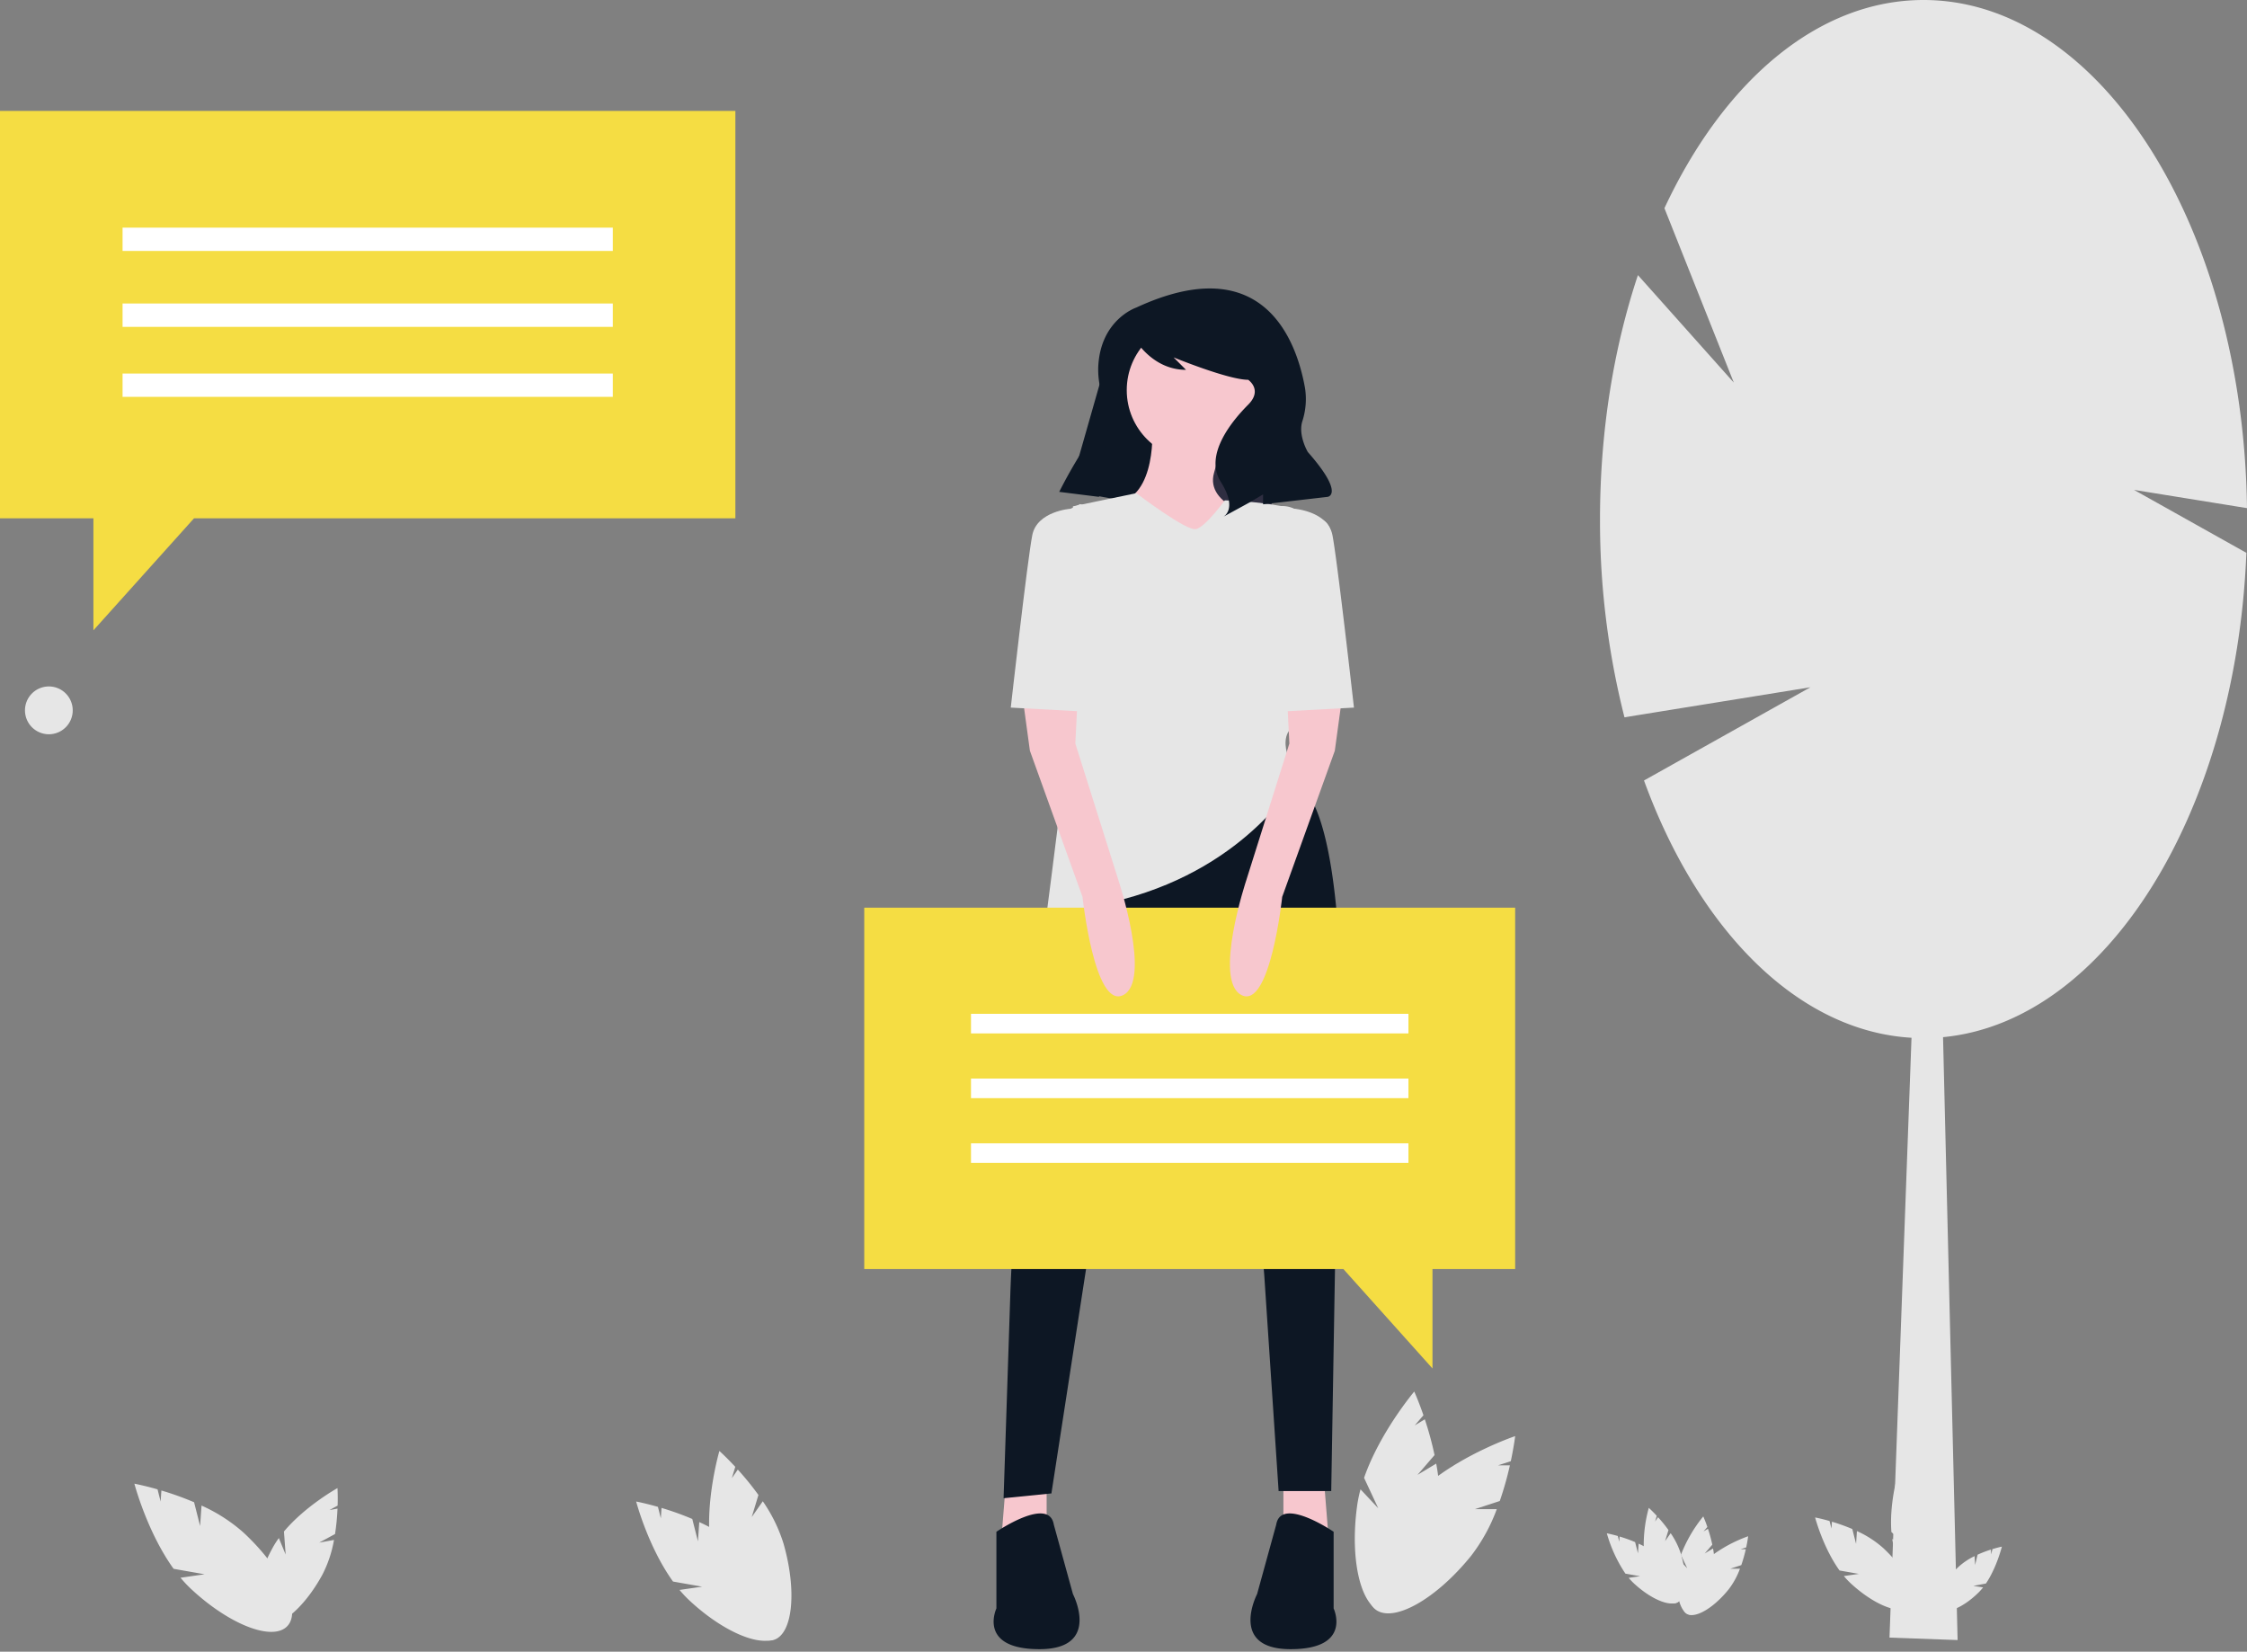 <svg xmlns="http://www.w3.org/2000/svg" width="385" height="283" fill="none" viewBox="0 0 385 283">
  <rect x="0" y="0" width="385" height="283" fill="#808080" stroke="none"/>
  <path fill="#E6E6E6" d="m34.288 261.468-1.032-4.075a52.553 52.553 0 0 0-5.604-2.014l-.13 1.893-.528-2.086c-2.362-.676-3.969-.973-3.969-.973s2.17 8.267 6.723 14.588l5.303.933-4.12.595c.573.69 1.188 1.344 1.843 1.957 6.622 6.157 13.997 8.982 16.474 6.31 2.476-2.673-.885-9.831-7.506-15.988a28.115 28.115 0 0 0-7.213-4.646l-.242 3.506z"/>
  <path fill="#E6E6E6" d="m54.69 264.312 2.715-1.474a38.83 38.83 0 0 0 .422-4.359l-1.37.251 1.389-.755a34.918 34.918 0 0 0-.023-3.005s-5.493 3.046-9.17 7.436l.292 3.949-1.167-2.828c-.388.533-.742 1.09-1.06 1.668-3.188 5.836-3.869 11.604-1.52 12.885 2.349 1.28 6.837-2.413 10.025-8.249a20.71 20.71 0 0 0 2.006-5.983l-2.538.464zm64.895-.224-.969-3.83a49.983 49.983 0 0 0-5.267-1.893l-.123 1.78-.496-1.961c-2.22-.635-3.73-.914-3.73-.914s2.04 7.77 6.318 13.71l4.985.878-3.873.559a20.08 20.08 0 0 0 1.733 1.839c6.223 5.787 13.155 8.442 15.483 5.931 2.327-2.512-.831-9.24-7.055-15.027a26.446 26.446 0 0 0-6.779-4.367l-.227 3.295z"/>
  <path fill="#E6E6E6" d="m128.804 259.929 1.146-3.781a49.76 49.76 0 0 0-3.532-4.348l-1.023 1.46.587-1.935c-1.573-1.693-2.721-2.715-2.721-2.715s-2.264 7.708-1.667 15.009l3.815 3.332-3.604-1.526c.127.834.305 1.659.534 2.471 2.342 8.177 6.906 14.039 10.195 13.094 3.288-.945 4.056-8.339 1.714-16.516a26.517 26.517 0 0 0-3.55-7.249l-1.894 2.704zm151.844 6.223-.488-1.93a24.965 24.965 0 0 0-2.654-.954l-.062.897-.25-.988a22.484 22.484 0 0 0-1.88-.461 24.038 24.038 0 0 0 3.184 6.909l2.512.442-1.951.282c.271.327.563.636.873.927 3.136 2.916 6.629 4.254 7.802 2.988 1.173-1.266-.419-4.656-3.555-7.572a13.351 13.351 0 0 0-3.416-2.201l-.115 1.661z"/>
  <path fill="#E6E6E6" d="m285.295 264.056.578-1.905a25.105 25.105 0 0 0-1.78-2.191l-.515.736.295-.976c-.792-.853-1.371-1.367-1.371-1.367a24.067 24.067 0 0 0-.839 7.563l1.922 1.679-1.816-.769c.064.42.153.836.269 1.245 1.18 4.12 3.48 7.075 5.137 6.598 1.657-.476 2.044-4.202.864-8.323a13.346 13.346 0 0 0-1.789-3.652l-.955 1.362zm32.721.464-.643-2.539a32.687 32.687 0 0 0-3.491-1.255l-.081 1.18-.329-1.3C312.001 260.185 311 260 311 260s1.352 5.15 4.188 9.088l3.304.581-2.567.371c.357.43.74.837 1.148 1.219 4.125 3.836 8.72 5.596 10.263 3.931 1.542-1.665-.551-6.124-4.676-9.96a17.56 17.56 0 0 0-4.494-2.895l-.15 2.185zm20.402 3.623.42-1.765a20.5 20.5 0 0 1 2.28-.873l.053.82.214-.903c.961-.293 1.615-.422 1.615-.422s-.883 3.582-2.735 6.32l-2.158.404 1.677.258a9.33 9.33 0 0 1-.75.848c-2.694 2.667-5.695 3.891-6.703 2.733-1.007-1.157.36-4.258 3.054-6.926a11.387 11.387 0 0 1 2.935-2.013l.098 1.519z"/>
  <path fill="#E6E6E6" d="m328.855 260.061.759-2.506a32.83 32.83 0 0 0-2.341-2.882l-.678.968.389-1.283c-1.042-1.122-1.803-1.799-1.803-1.799s-1.501 5.109-1.105 9.948l2.529 2.208-2.389-1.012c.084.553.202 1.1.354 1.639 1.552 5.419 4.577 9.305 6.757 8.678 2.179-.626 2.688-5.527 1.136-10.947a17.57 17.57 0 0 0-2.353-4.804l-1.255 1.792zm-85.979-7.36 2.919-3.39a56.259 56.259 0 0 0-1.668-6.128l-1.729 1.043 1.495-1.736c-.854-2.476-1.576-4.062-1.576-4.062s-5.875 6.945-8.599 14.784l2.426 5.205-3.034-3.238c-.252.923-.445 1.86-.579 2.806-1.318 9.548.726 17.719 4.566 18.251 3.839.532 8.021-6.777 9.339-16.324a30.081 30.081 0 0 0-.359-9.141l-3.201 1.93z"/>
  <path fill="#E6E6E6" d="m252.722 258.572 4.248-1.391a56.282 56.282 0 0 0 1.733-6.109l-2.018-.003 2.175-.712c.547-2.562.747-4.294.747-4.294s-8.612 2.904-14.989 8.204l-.609 5.712-.927-4.343a22.858 22.858 0 0 0-1.943 2.102c-6.055 7.491-8.521 15.544-5.509 17.988 3.013 2.443 10.363-1.648 16.418-9.138a30.045 30.045 0 0 0 4.41-8.011l-3.736-.005zm39.364 7.599 1.298-1.507a25.173 25.173 0 0 0-.742-2.726l-.769.464.665-.772a22.736 22.736 0 0 0-.701-1.807 24.022 24.022 0 0 0-3.825 6.575l1.08 2.315-1.35-1.44c-.112.411-.198.827-.257 1.248-.587 4.247.323 7.881 2.03 8.117 1.708.237 3.567-3.014 4.154-7.26.154-1.355.1-2.726-.16-4.065l-1.423.858z"/>
  <path fill="#E6E6E6" d="m296.464 268.783 1.889-.619c.308-.89.565-1.797.771-2.717l-.897-.001.967-.317c.243-1.139.332-1.909.332-1.909a23.955 23.955 0 0 0-6.666 3.648l-.271 2.541-.413-1.932c-.307.293-.596.606-.864.935-2.693 3.332-3.789 6.913-2.45 8 1.34 1.087 4.609-.733 7.302-4.064a13.338 13.338 0 0 0 1.961-3.563l-1.661-.002zM385 87.063C384.378 38.81 359.805 0 329.58 0c-18.164 0-34.287 14.016-44.398 35.674l11.887 29.88-16.428-18.417c-4.144 12.461-6.496 26.689-6.496 41.799a136.494 136.494 0 0 0 4.19 33.966l31.858-5.145-28.511 15.97c9.289 25.51 26.266 42.933 45.834 44.082l-3.771 102.777 11.67.418-2.494-103.298c27.865-2.658 50.186-38.335 51.974-82.983l-19.256-10.787L385 87.063z"/>
  <path fill="#0D1724" d="m183.188 84.134 15.335 2.702 5.112-25.668-12.354-5.403-8.093 28.369z"/>
  <path fill="#2F2E41" d="m201.627 88.24 15.335 2.701 5.112-25.667-12.353-5.404-8.094 28.37z"/>
  <path fill="#F7C7CE" d="M219.898 253.421v10.673h7.786l-.819-10.263-6.967-.41zm-40.569 0v10.673h-7.786l.82-10.263 6.966-.41z"/>
  <path fill="#0D1724" d="m182.198 154.49-6.226 38.011a227.341 227.341 0 0 0-2.865 29.252l-1.154 34.951 8.196-.821 6.146-39.818s15.981-59.112 21.718-47.207c5.737 11.904 8.606 49.67 8.606 49.67l2.458 36.945h9.015l.82-48.439s4.917-67.732-7.376-73.479l-39.338 20.935zm46.306 107.961s-9.016-6.157-9.835-1.231l-3.278 11.904s-4.918 9.442 5.737 9.442c10.654 0 7.376-6.979 7.376-6.979v-13.136zm-57.78 0s9.015-6.157 9.834-1.231l3.279 11.904s4.917 9.442-5.737 9.442-7.376-6.979-7.376-6.979v-13.136z"/>
  <path fill="#F7C7CE" d="M204.94 78.753c6.563 0 11.884-5.33 11.884-11.904 0-6.575-5.321-11.905-11.884-11.905-6.563 0-11.883 5.33-11.883 11.905 0 6.575 5.32 11.904 11.883 11.904z"/>
  <path fill="#F7C7CE" d="M197.359 71.98s1.229 11.493-4.918 13.956l10.245 12.315 13.522-9.441s-9.834-2.053-8.195-7.8c1.639-5.747 1.639-6.568 1.639-6.568l-12.293-2.462z"/>
  <path fill="#E6E6E6" d="M194.696 84.5s8.605 6.568 10.244 6.157c1.639-.41 4.918-4.925 4.918-4.925s12.088.205 17.005 3.489c4.918 3.284-4.712 23.603-4.712 23.603s2.663 9.237-.615 11.7c-3.278 2.463.82 8.62.82 8.62s-8.196 15.189-29.914 20.936c0 0-13.522 5.336-13.113 2.463.41-2.874 4.508-35.714 4.508-35.714V86.758l10.859-2.258z"/>
  <path fill="#0D1724" d="M194.69 52.698s-6.206 2.072-6.521 10.256a14.536 14.536 0 0 0 .431 3.886c.349 1.484.574 4.676-2.134 8.848a87.528 87.528 0 0 0-4.962 8.55l-.02.038 6.816.854 1.449-11.317a56.428 56.428 0 0 1 4.468-15.889l.047-.105s2.982 5.548 8.945 5.548l-2.129-2.134s9.371 3.84 12.779 3.84c0 0 2.556 1.707 0 4.268-2.556 2.56-7.668 8.535-4.686 13.229 2.982 4.694.426 5.974.426 5.974l4.686-2.56 2.13-1.28v1.706l11.075-1.28s2.982-.427-3.408-7.681c0 0-1.687-2.817-.949-5.247a12.27 12.27 0 0 0 .465-5.732c-1.431-8-7.047-23.904-28.908-13.772z"/>
  <path fill="#F5DD43" d="M148.08 155.517h111.527v61.925h-14.166v17.029l-15.262-17.029H148.08v-61.925z"/>
  <path fill="#fff" d="M166.368 177.062h74.952v-3.355h-74.952v3.355zm0 11.094h74.952v-3.354h-74.952v3.354zm0 11.095h74.952v-3.354h-74.952v3.354z"/>
  <path fill="#F7C7CE" d="m175.232 119.598 1.23 9.031 9.015 25.04s2.049 19.294 6.966 16.831c4.917-2.463-.82-19.704-.82-19.704l-7.375-23.399.409-8.209-9.425.41z"/>
  <path fill="#E6E6E6" d="m188.755 87.578-3.696-1.207-1.631.797s-5.737.41-6.556 4.515c-.82 4.105-3.688 29.556-3.688 29.556l15.161.821.41-34.482z"/>
  <path fill="#F7C7CE" d="m229.936 119.598-1.229 9.031-9.015 25.04s-2.049 19.294-6.966 16.831c-4.917-2.463.819-19.704.819-19.704l7.376-23.399-.409-8.209 9.424.41z"/>
  <path fill="#E6E6E6" d="m216.414 87.579 1.971-.644a4.477 4.477 0 0 1 3.356.233s5.737.411 6.557 4.516c.819 4.105 3.688 29.556 3.688 29.556l-15.162.821-.41-34.482z"/>
  <path fill="#F5DD43" d="M126 19H0v69.804h16.005V108l17.241-19.196H126V19z"/>
  <path fill="#fff" d="M105 39H21v4h84v-4zm0 13H21v4h84v-4zm0 12H21v4h84v-4z"/>
  <path fill="#E6E6E6" d="M8.37 125.807a4.092 4.092 0 0 0 4.09-4.096 4.093 4.093 0 0 0-4.09-4.096 4.093 4.093 0 0 0-4.089 4.096 4.092 4.092 0 0 0 4.09 4.096z"/>
</svg>
